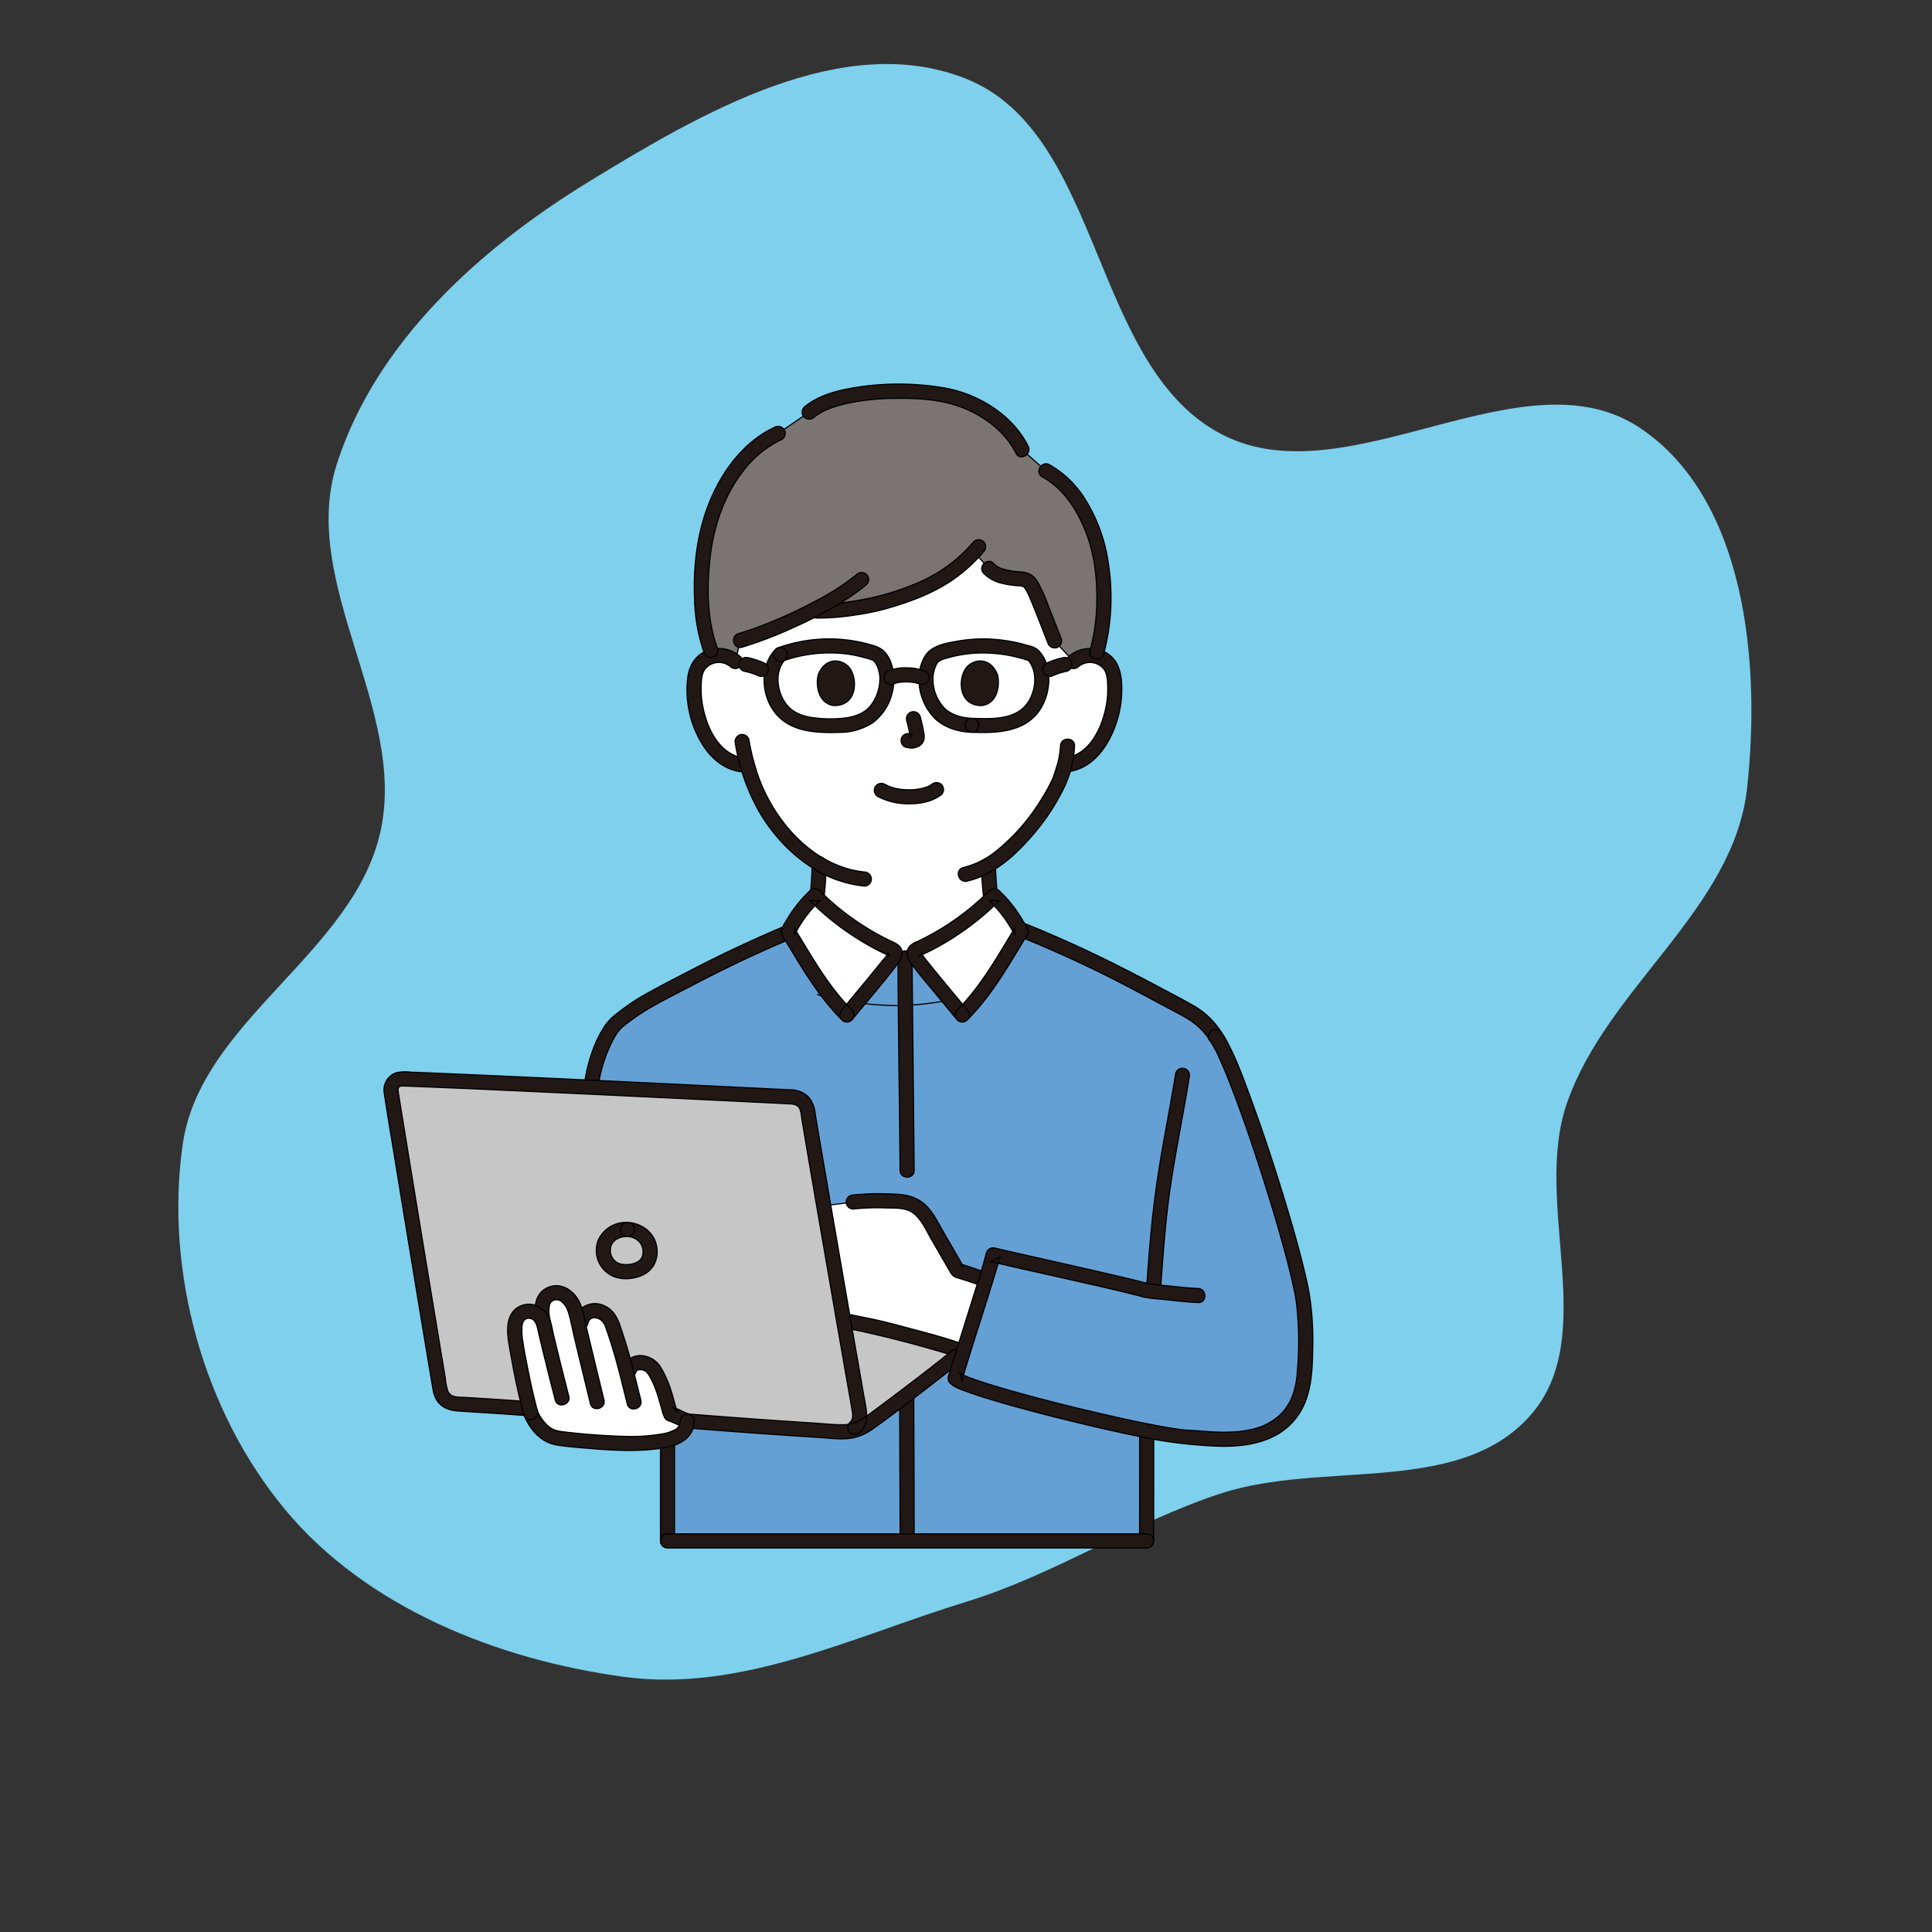 <!DOCTYPE svg PUBLIC "-//W3C//DTD SVG 1.1//EN" "http://www.w3.org/Graphics/SVG/1.1/DTD/svg11.dtd">
<!-- Uploaded to: SVG Repo, www.svgrepo.com, Transformed by: SVG Repo Mixer Tools -->
<svg width="183px" height="183px" viewBox="-131.1 -131.1 659.47 659.47" xmlns="http://www.w3.org/2000/svg" fill="#000000" stroke="#000000" stroke-width="0.397">
<rect x="-131.1" y="-131.1" width="659.47" height="659.47" fill="#333333" stroke="none"/>
<g id="SVGRepo_bgCarrier" stroke-width="0" transform="translate(0,0), scale(1)">
<path transform="translate(-131.1, -131.1), scale(20.608)" d="M16,26.533C17.476,26.08,18.743,25.224,20.209,24.741C21.906,24.181,24.156,24.786,25.343,23.45C26.512,22.134,25.379,19.936,25.954,18.272C26.618,16.352,28.719,15.066,28.939,13.047C29.166,10.962,28.91,8.262,27.17,7.092C25.229,5.786,22.317,8.273,20.24,7.196C18.064,6.069,18.276,2.211,16,1.304C13.967,0.494,11.612,1.871,9.746,3.014C7.943,4.118,6.223,5.675,5.578,7.689C4.947,9.663,6.757,11.765,6.299,13.786C5.842,15.802,3.313,16.914,3.025,18.962C2.729,21.057,3.367,23.369,4.717,24.998C6.066,26.625,8.236,27.489,10.33,27.774C12.271,28.038,14.127,27.108,16,26.533" fill="#7ed0ec" strokewidth="0"/>
</g>
<g id="SVGRepo_tracerCarrier" stroke-linecap="round" stroke-linejoin="round"/>
<g id="SVGRepo_iconCarrier">
<defs>
<style>.a{fill:#ffffff;}.b{fill:#7a7473;}.c{fill:#211715;}.d{fill:#65a0d4;}.e{fill:none;}.f{fill:#c6c6c6;}</style>
</defs>
<path class="a" d="M229.007,138.556c-3.743,7.007-12.268,19.358-22.707,25.542a110.569,110.569,0,0,0,.762,11.061s-.551,22.659-29.588,22.659-29.68-22.8-29.68-22.8c.42-3.757.68-7.954.76-11.262a53.209,53.209,0,0,1-13.334-11.706,58.544,58.544,0,0,1-11.157-21.779l-2.2-.338a14.488,14.488,0,0,1-6.746-3.041,21.857,21.857,0,0,1-5.658-7.425,34.427,34.427,0,0,1-3.51-18.249,11.488,11.488,0,0,1,1.2-4.621A8.126,8.126,0,0,1,113,92.709a8.605,8.605,0,0,1,6.885,2.014s-8.184-49.794,57-49.794c61.926,0,58.483,49.794,58.483,49.794a8.6,8.6,0,0,1,6.885-2.014,8.122,8.122,0,0,1,5.842,3.884,11.473,11.473,0,0,1,1.2,4.621,34.427,34.427,0,0,1-3.51,18.249,21.883,21.883,0,0,1-5.658,7.425,14.493,14.493,0,0,1-6.746,3.041s-.42.065-1.157.185c-.553,2.069-1.174,3.812-1.479,4.738A31.843,31.843,0,0,1,229.007,138.556Z"/>
<path class="b" d="M225.9,29.6c8.849,4.857,13.218,13.266,16.07,20.552,4.176,10.67,5.315,28.621.936,42.681-.217-.051-.438-.093-.66-.126a8.6,8.6,0,0,0-6.885,2.014l-6.476-7.048c-1.453-3.627-2.538-6.516-3.991-10.143a73.967,73.967,0,0,0-4.154-9.222c-1.379-2.251-4.189-1.659-6.763-2.112-8.353-1.472-6.591-3.311-12.792-8.685-8.407,9.053-17.358,12.781-28.861,16.379-6.19,1.937-17.353,3.8-24.977,3.548-7.655,4.429-18.853,7.891-25.729,10.045l-1.742,7.238A8.605,8.605,0,0,0,113,92.709a6.537,6.537,0,0,0-.739.151l-.731-1.928c-4.3-11.343-4.072-29.7-.631-42.595,3.541-13.265,11.854-26.137,23.637-31.515L145.1,9.6c10.29-8.9,40.9-8.261,51.4-4.511,10.019,3.578,17.641,9.92,21.287,17.327Z"/>
<path class="c" d="M150.194,175.014c.415-3.742.666-7.506.76-11.27a2.421,2.421,0,0,0-2.4-2.4,2.447,2.447,0,0,0-2.4,2.4c-.094,3.764-.345,7.528-.76,11.27a2.406,2.406,0,0,0,2.4,2.4,2.469,2.469,0,0,0,2.4-2.4Z"/>
<path class="c" d="M203.9,164.19a109.306,109.306,0,0,0,.761,10.969,2.461,2.461,0,0,0,2.4,2.4c1.173-.053,2.558-1.065,2.4-2.4a109.306,109.306,0,0,1-.761-10.969,2.4,2.4,0,1,0-4.8,0Z"/>
<path class="d" d="M150.3,394.874H96.75v-.03c0-18.459,0-33.233,0-44.053L70.661,239.667c1.567-10.443,5.915-20.124,9.9-22.584a63.4,63.4,0,0,1,8.9-6.139c16.156-8.787,30.237-16.15,48.377-23.762a44.8,44.8,0,0,1,9.212-12.527,90.243,90.243,0,0,0,26.046,18.153c.539.244,1.141.543,1.314,1.109a2.088,2.088,0,0,1-.3,1.471h7.124a2.094,2.094,0,0,1-.3-1.471c.174-.566.776-.865,1.315-1.109a90.243,90.243,0,0,0,26.046-18.153,43.808,43.808,0,0,1,8.573,11.315c21.194,8.526,36.566,16.523,54.492,26.272,3.084,1.677,8.722,4.1,12.463,10.423,7.146,9.346,28.346,75.464,30.05,91.259a115.629,115.629,0,0,1-.174,27.506c-4.553,23.451-30.8,18.363-38.742,18.095a114.685,114.685,0,0,1-14.65-2.25c0,9.991,0,22.574,0,37.6Z"/>
<path class="e" d="M147.79,208.362a106.5,106.5,0,0,0,26.8,3.78c9.429.023,20.544-1.845,30.454-4.662"/>
<path class="c" d="M262.694,394.844q0-18.784.01-37.57c0-3.089-4.8-3.094-4.8,0q-.018,18.785-.01,37.57c0,3.089,4.8,3.094,4.8,0Z"/>
<path class="c" d="M99.15,394.845q0-22.026,0-44.053c0-3.088-4.8-3.093-4.8,0q0,22.027,0,44.053c0,3.089,4.8,3.094,4.8,0Z"/>
<path class="c" d="M175.429,195.789c.006,16.426.29,32.855.462,49.279q.123,11.662.251,23.324c.034,3.087,4.834,3.1,4.8,0q-.364-33.1-.67-66.2c-.018-2.134-.042-4.268-.043-6.4,0-3.088-4.8-3.093-4.8,0Z"/>
<path class="c" d="M176,346.011c0,12.961.092,25.922.128,38.883q.014,4.746.018,9.492c0,3.089,4.8,3.094,4.8,0,0-13.983-.08-27.966-.128-41.948-.007-2.142-.018-4.284-.018-6.427,0-3.088-4.8-3.093-4.8,0Z"/>
<path class="c" d="M96.75,397.274H260.331c3.089,0,3.094-4.8,0-4.8H96.75c-3.089,0-3.094,4.8,0,4.8Z"/>
<path class="c" d="M217.4,188.755q14.689,5.967,28.893,13.035c8.593,4.272,16.99,8.9,25.475,13.381,4.042,2.133,7.576,4.732,9.98,8.706,1.6,2.639,5.749.23,4.144-2.423A27.177,27.177,0,0,0,275.958,212c-3.78-2.17-7.682-4.16-11.527-6.214-9.191-4.911-18.478-9.641-27.953-13.983q-8.814-4.038-17.807-7.671a2.415,2.415,0,0,0-2.952,1.676,2.459,2.459,0,0,0,1.676,2.952Z"/>
<path class="c" d="M270.21,235.292c-1.581,9.882-3.534,19.7-5.187,29.568q-2.229,13.308-3.417,26.728c-.492,5.613-.921,11.231-1.33,16.851a2.421,2.421,0,0,0,2.4,2.4,2.447,2.447,0,0,0,2.4-2.4c.648-8.9,1.277-17.825,2.3-26.7,1.119-9.719,2.893-19.355,4.64-28.977.98-5.392,1.958-10.785,2.823-16.2a2.474,2.474,0,0,0-1.676-2.953,2.419,2.419,0,0,0-2.952,1.676Z"/>
<path class="c" d="M138.969,184.127q-17.875,7.421-35.037,16.372c-5.525,2.868-11.1,5.715-16.494,8.823a79.5,79.5,0,0,0-8.242,5.79,17.383,17.383,0,0,0-4.239,4.64c-3.643,5.7-5.589,12.65-6.61,19.277a2.476,2.476,0,0,0,1.676,2.952,2.417,2.417,0,0,0,2.952-1.676,50.18,50.18,0,0,1,5.272-16.69,20.811,20.811,0,0,1,1.729-2.708c.124-.16.468-.555.686-.786.144-.151.292-.3.444-.442.069-.064.67-.571.311-.288a76.432,76.432,0,0,1,7.642-5.449c5.094-3.091,10.509-5.754,15.788-8.513s10.617-5.452,16-8.023q9.585-4.575,19.4-8.651a2.479,2.479,0,0,0,1.676-2.952,2.414,2.414,0,0,0-2.952-1.676Z"/>
<path class="a" d="M197.343,215.356c8.364-8.312,13.842-18.38,20.021-28.437a44.582,44.582,0,0,0-9.077-12.264,90.243,90.243,0,0,1-26.046,18.153c-.539.244-1.141.543-1.315,1.109a2.094,2.094,0,0,0,.3,1.471,84.239,84.239,0,0,0,5.388,6.956C190.28,206.829,194.882,212.325,197.343,215.356Z"/>
<path class="a" d="M157.987,215.356c-8.364-8.312-13.842-18.38-20.021-28.437a44.582,44.582,0,0,1,9.077-12.264,90.243,90.243,0,0,0,26.046,18.153c.539.244,1.141.543,1.314,1.109a2.088,2.088,0,0,1-.3,1.471,84.239,84.239,0,0,1-5.388,6.956C165.05,206.829,160.448,212.325,157.987,215.356Z"/>
<path class="c" d="M199.04,217.053c6.339-6.344,11.257-13.871,15.9-21.5,1.154-1.9,2.3-3.805,3.451-5.7.651-1.071,1.661-2.225,1.292-3.568a13.6,13.6,0,0,0-1.534-2.923,45.4,45.4,0,0,0-8.16-10.4,2.443,2.443,0,0,0-3.394,0,87.31,87.31,0,0,1-21.808,15.954q-1.4.723-2.817,1.391a6.506,6.506,0,0,0-2.772,1.851c-1.2,1.66-.638,3.664.456,5.211,2.34,3.31,5.031,6.4,7.609,9.526,2.794,3.388,5.617,6.754,8.388,10.162a2.417,2.417,0,0,0,3.394,0,2.455,2.455,0,0,0,0-3.394c-2.859-3.517-5.773-6.989-8.655-10.486-1.6-1.941-3.2-3.884-4.763-5.852-.551-.692-1.1-1.385-1.626-2.1-.285-.39-.728-.851-.67-1.305L183,195.128l-.192.085a4.179,4.179,0,0,1,.481-.256c.3-.148.609-.28.912-.421q.849-.4,1.689-.813,1.809-.9,3.574-1.88,3.735-2.077,7.262-4.5a91.8,91.8,0,0,0,13.259-10.99H206.59a43.221,43.221,0,0,1,8.7,11.779v-2.423c-5.963,9.719-11.518,19.818-19.645,27.951C193.46,215.846,196.853,219.242,199.04,217.053Z"/>
<path class="c" d="M159.684,213.659c-8.127-8.133-13.682-18.232-19.645-27.951v2.423a43.221,43.221,0,0,1,8.7-11.779h-3.394a91.8,91.8,0,0,0,13.259,10.99q3.436,2.355,7.074,4.4,1.764.988,3.575,1.892.931.465,1.876.906c.249.116.5.225.748.344a3.941,3.941,0,0,1,.486.244c.223.118.212.12-.033,0L172,193.917c.119.918-1.613,2.547-2.17,3.248-1.607,2.021-3.246,4.016-4.888,6.008-2.882,3.5-5.8,6.969-8.655,10.486a2.471,2.471,0,0,0,0,3.394,2.419,2.419,0,0,0,3.394,0c5.12-6.3,10.5-12.4,15.4-18.877a6.5,6.5,0,0,0,1.745-4.073c-.077-2.658-2.794-3.457-4.775-4.431a89.314,89.314,0,0,1-11.572-6.854,84.624,84.624,0,0,1-11.74-9.86,2.445,2.445,0,0,0-3.394,0,45.294,45.294,0,0,0-8.055,10.22,14.257,14.257,0,0,0-1.639,3.1c-.355,1.288.55,2.349,1.176,3.377,1.194,1.962,2.374,3.932,3.567,5.9,4.638,7.629,9.556,15.156,15.895,21.5C158.476,219.241,161.871,215.847,159.684,213.659Z"/>
<path class="f" d="M2.56,239.63a3.7,3.7,0,0,1,3.621-2.453c28.562,1.009,111.252,5.078,133.3,6.165a5.39,5.39,0,0,1,5.053,4.511c3.273,19.849,15.251,88.786,18.425,106.706l.269,1.522a12.712,12.712,0,0,1-1.8.805,16.107,16.107,0,0,1-5.321.73c-45.917-2.641-86.022-6.816-131.671-9.52a5.675,5.675,0,0,1-5.271-4.713C15.4,321.084,5.713,262.3,2.394,241.457A3.675,3.675,0,0,1,2.56,239.63Z"/>
<path class="f" d="M159.878,337.01c-.917-5.251-1.946-11.162-3.029-17.4l1.681.342,8.108,1.649c4.7,1.042,23.454,5.9,30.77,8.563l-2.045,1.653c-9.333,7.556-26.407,20.408-30.444,23.223a15.061,15.061,0,0,1-1.694,1.037l-.269-1.519C162.276,350.722,161.193,344.544,159.878,337.01Z"/>
<path class="a" d="M166.924,321.647c4.707,1.043,23.518,5.919,30.807,8.577,2.216-7.091,5.393-17.164,7.7-24.7q-4.671-1.557-9.4-2.917l-8.755-15.162c-1.522-2.636-3.158-5.39-5.789-6.921-2.579-1.5-5.711-1.594-8.695-1.646a73.444,73.444,0,0,0-13.043.4l-9.794,1.206,7.009,39.375Z"/>
<path class="c" d="M198.083,327.865c-6.012-2.179-12.25-3.8-18.423-5.446-4.555-1.217-9.12-2.468-13.743-3.408l-6.749-1.373a2.459,2.459,0,0,0-2.952,1.677,2.423,2.423,0,0,0,1.676,2.952c9.9,2.013,19.644,4.438,29.354,7.231,3.207.922,6.422,1.858,9.561,3a2.422,2.422,0,0,0,2.953-1.676,2.45,2.45,0,0,0-1.677-2.952Z"/>
<path class="c" d="M206.068,303.442c-3.221-1.092-6.422-2.242-9.689-3.19l1.434,1.1L191,289.562c-1.96-3.394-3.768-7.3-6.823-9.873-3.329-2.8-7.5-3.171-11.679-3.251a86.893,86.893,0,0,0-12.361.351,2.475,2.475,0,0,0-2.4,2.4,2.415,2.415,0,0,0,2.4,2.4,78.636,78.636,0,0,1,11.267-.373c3.117.064,6.773-.168,9.379,1.867,2.725,2.128,4.265,5.771,5.951,8.691l6.08,10.529c.679,1.177,1.15,2.19,2.517,2.645,1.034.344,2.089.629,3.125.967,2.119.693,4.22,1.44,6.332,2.155,2.932.994,4.19-3.641,1.276-4.628Z"/>
<path class="c" d="M162.394,357.849c3.639-2.96,2.126-8.175,1.44-12.087q-.9-5.163-1.806-10.328-2.253-12.906-4.49-25.813-4.509-26-8.95-52.02-.734-4.326-1.456-8.654a10.028,10.028,0,0,0-2.174-5.477,8.509,8.509,0,0,0-6.237-2.565q-8.5-.418-17-.835-25.92-1.267-51.844-2.5-25.716-1.212-51.438-2.32-4.671-.193-9.344-.372a14.007,14.007,0,0,0-5.034.23,6.185,6.185,0,0,0-3.986,6.976C1.1,249,2.3,255.893,3.427,262.789q4.56,27.972,9.2,55.93,1.9,11.47,3.823,22.937c.338,2.011.59,3.931,1.867,5.615,1.925,2.538,4.576,3.132,7.6,3.314q10.424.626,20.839,1.365c27.043,1.906,54.05,4.289,81.091,6.227q10.374.744,20.755,1.391c3.234.2,6.6.694,9.833.351a16.406,16.406,0,0,0,7.893-2.944c6.711-4.7,13.185-9.767,19.67-14.767,3.713-2.864,7.416-5.743,11.063-8.693a2.415,2.415,0,0,0,0-3.394,2.457,2.457,0,0,0-3.394,0c-7.277,5.885-14.734,11.553-22.224,17.164-2.511,1.881-5.014,3.785-7.588,5.581a12.06,12.06,0,0,1-6.708,2.348c-3.228.12-6.547-.321-9.77-.522-26.483-1.654-52.921-3.916-79.375-5.964-13.366-1.034-26.737-2.006-40.118-2.824-2.146-.131-5.07.246-6.125-2.138a19.277,19.277,0,0,1-.854-4.439q-.861-5.125-1.714-10.251-4.479-26.889-8.883-53.792Q8.3,263.05,6.316,250.813q-.738-4.551-1.466-9.1c-.022-.135-.1-.862-.1-.6a1.5,1.5,0,0,1,.214-.968c.424-.614,1.053-.569,1.731-.545q1.989.071,3.979.148c15.408.593,30.811,1.31,46.214,2.024Q83.5,243,110.1,244.3q10.3.5,20.591,1.007l7.378.363c1.316.065,2.631.066,3.519,1.223.8,1.045.814,2.74,1.026,4.01,2.54,15.225,5.179,30.433,7.808,45.643q4.272,24.711,8.592,49.413.357,2.041.716,4.083c.261,1.486.594,3.33-.734,4.41a2.417,2.417,0,0,0,0,3.394,2.457,2.457,0,0,0,3.4,0Z"/>
<path class="a" d="M54.653,321.373c-.546-2.576-2.67-5.425-6.173-4.787-2.194.4-3.618,2.252-3.784,4.9-.222,3.556.545,7.574,1.815,14.111.975,5.013,2.223,10.815,3.519,15.556,2.078,4.836,5.1,8.013,9.555,8.666,2.73.475,19.778,2.111,27.445,1.778,6.6-.671,16.514-.591,16.444-7.71-2.462-.727-4.638-2.1-5.592-2.261a16.778,16.778,0,0,1-.8-2.508c-1.041-4.377-3.762-12.365-6.437-14.143-2.147-1.428-5.819-1.451-6.9,1.417,0,0-.3.807-.769,2.048-.316-1.229-.637-2.508-.962-3.866a133.076,133.076,0,0,0-4.2-13.644,6.685,6.685,0,0,0-4.445-4.444c-2.3-.805-5.741.667-6.111,3.556l-.406,3.167-1.278-5.69c-1.432-6.377-5.453-8.112-8.39-7.07-3.3,1.171-4,4.7-2.741,9.889"/>
<path class="c" d="M86.057,337.029c-.2.474.367-.7.12-.141.208-.187.211-.2.009-.057a3.465,3.465,0,0,1,.367-.229q.375-.186.022-.018.207-.071.42-.12.423-.079.019-.016c.149-.013.3-.02.448-.02s.3.007.451.019c-.262-.045-.249-.042.037.008.3.071.584.144.872.243-.435-.15.334.18.426.232.316.18.319.292.068.026A8.461,8.461,0,0,1,91,339.3a27.485,27.485,0,0,1,1.57,3.439c.994,2.576,1.647,5.214,2.416,7.857a10.209,10.209,0,0,0,.822,2.236,2.607,2.607,0,0,0,1.574,1.133c.084.03.787.288.342.1,1.636.685,3.194,1.511,4.888,2.062,2.945.957,4.206-3.676,1.276-4.629-1.814-.59-3.51-1.8-5.37-2.193l1.677,1.676c-.962-2.439-1.43-5.065-2.281-7.55a35.737,35.737,0,0,0-3.364-7.572,8.209,8.209,0,0,0-5.775-4.11,6.459,6.459,0,0,0-7.349,4,2.416,2.416,0,0,0,1.677,2.953,2.461,2.461,0,0,0,2.952-1.677Z"/>
<path class="c" d="M87.64,346.847c-2.091-8.4-4.089-16.89-6.977-25.059a15.387,15.387,0,0,0-2.326-4.762,8.937,8.937,0,0,0-4.863-3c-3.651-.8-7.888,1.56-8.536,5.374a2.471,2.471,0,0,0,1.676,2.952,2.419,2.419,0,0,0,2.952-1.676c.4-2.355,2.886-2.408,4.518-1.162a5.422,5.422,0,0,1,1.618,2.619c.546,1.5,1.059,3.014,1.55,4.533,2.273,7.032,3.975,14.284,5.76,21.454.746,3,5.376,1.727,4.628-1.276Z"/>
<path class="c" d="M75.048,346.736c-1.986-8.157-3.976-16.314-5.913-24.483-.811-3.416-1.264-7.315-3.246-10.283-2.025-3.03-5.679-5.1-9.349-3.836-5.558,1.913-5.546,8.028-4.417,12.841.705,3.006,5.335,1.733,4.628-1.276a11.09,11.09,0,0,1-.3-5.309,2.247,2.247,0,0,1,1.856-1.772c.074-.023.5-.089.185-.048s.119,0,.2,0c.139.006.28,0,.419.006.371.008-.374-.081,0-.008a2.613,2.613,0,0,1,1.422.568,7.21,7.21,0,0,1,2.3,3.462c.9,2.7,1.368,5.616,2.028,8.385q1.314,5.52,2.654,11.034,1.452,6,2.913,12c.731,3,5.361,1.729,4.629-1.276Z"/>
<path class="c" d="M47.957,352.363c2.09,4.768,5.709,8.921,11.074,9.784,3.319.533,6.7.79,10.044,1.071,8.94.753,17.947,1.365,26.841-.187,4.951-.863,9.789-3.369,9.958-8.99.093-3.09-4.707-3.087-4.8,0a3.132,3.132,0,0,1-1.581,2.789A14.112,14.112,0,0,1,94.64,358.4a61.319,61.319,0,0,1-11.055.83,227.179,227.179,0,0,1-22.972-1.666c-.34-.039.55.092-.115-.019-.42-.069-.839-.133-1.253-.233a7.992,7.992,0,0,1-2.881-1.323A14.414,14.414,0,0,1,52.1,349.94a2.417,2.417,0,0,0-3.284-.861,2.463,2.463,0,0,0-.861,3.284Z"/>
<path class="c" d="M63.048,345.477q-1.8-6.988-3.526-14-.831-3.365-1.636-6.733c-.379-1.595-.62-3.293-1.148-4.846a8.454,8.454,0,0,0-4.96-5.411,7.05,7.05,0,0,0-7.553,1.886c-3.257,3.8-1.839,9.952-1.056,14.4,1.238,7.048,2.671,14.1,4.547,21.008.808,2.977,5.44,1.714,4.628-1.276-1.5-5.524-2.664-11.134-3.75-16.751-.461-2.381-.945-4.767-1.262-7.173a19.746,19.746,0,0,1-.207-5.376c.236-1.557,1.294-2.669,2.93-2.239,1.475.388,2.049,1.989,2.353,3.357.773,3.487,1.629,6.957,2.485,10.425q1.73,7.007,3.526,14c.77,2.989,5.4,1.722,4.629-1.276Z"/>
<path class="c" d="M281.743,223.877a32.356,32.356,0,0,1,3.3,6.015q.5,1.083.977,2.176.256.586.508,1.176c.066.152.239.561.077.178.109.257.216.515.323.772q1.134,2.727,2.2,5.482c3.534,9.12,6.7,18.385,9.719,27.687,3.06,9.437,5.957,18.932,8.548,28.509,1.023,3.78,2,7.574,2.848,11.4.322,1.457.626,2.918.884,4.387.11.624.2,1.251.3,1.877.026.169-.07-.609-.02-.139.013.119.029.237.043.356.09.776.164,1.554.237,2.331a117.069,117.069,0,0,1,.036,21.1,28.481,28.481,0,0,1-1.877,8.811,17.732,17.732,0,0,1-3.554,5.406,19.9,19.9,0,0,1-10.19,5.411c-1.026.243-2.063.433-3.107.586-.284.041.015,0,.061-.007-.115.015-.231.03-.346.043-.231.027-.461.054-.692.078q-.8.084-1.607.138c-1.951.135-3.908.151-5.861.092-3.031-.091-6.041-.434-9.067-.59-1-.052-1.992-.111-2.987-.224-.3-.034-.606-.073-.908-.11-.334-.04-.3-.041.044.007q-.31-.042-.621-.087-1.1-.156-2.19-.336c-8.275-1.342-16.478-3.177-24.641-5.07-9.39-2.177-18.748-4.518-28.034-7.106-3.794-1.057-7.579-2.154-11.327-3.364-1.453-.469-2.9-.955-4.334-1.482q-.855-.313-1.7-.653c-.136-.054-.27-.112-.406-.166-.154-.061.548.248.139.057-.228-.106-.459-.2-.686-.31-.332-.157-.663-.32-.979-.508-.118-.07-.231-.158-.352-.221-.475-.249.484.42.141.1l.617,2.335c3.422-11.712,7.334-23.284,10.874-34.961.722-2.381,1.468-4.762,2.083-7.173l-2.953,1.676c7.912,1.9,15.866,3.623,23.8,5.419,8.828,2,17.679,3.942,26.452,6.178.7.179,1.4.383,2.1.552a46.134,46.134,0,0,0,5.762.669c4.153.449,8.307.938,12.481,1.148,3.087.154,3.079-4.646,0-4.8-3.631-.182-7.248-.581-10.861-.972a51.506,51.506,0,0,1-7.467-1.035c-3.657-.95-7.339-1.807-11.019-2.665-9.589-2.237-19.2-4.385-28.8-6.557-3.727-.843-7.457-1.674-11.172-2.566a2.439,2.439,0,0,0-2.952,1.677c-1.346,5.282-3.085,10.482-4.7,15.686-2.076,6.681-4.183,13.353-6.273,20.03-.669,2.136-1.354,4.269-1.981,6.418a2.383,2.383,0,0,0,.617,2.335c1.521,1.4,3.717,2.1,5.611,2.8,3.181,1.189,6.434,2.189,9.688,3.158,9.049,2.694,18.2,5.047,27.378,7.269,9,2.181,18.047,4.25,27.156,5.943a155.177,155.177,0,0,0,16.939,2.043c8.129.607,16.829.521,24.2-3.405A22.078,22.078,0,0,0,313.81,348.8c2.981-6.385,3.093-13.793,3.182-20.726a97.864,97.864,0,0,0-1.1-16.9c-.526-3.229-1.275-6.423-2.056-9.6-2.271-9.226-4.971-18.351-7.794-27.421-3.081-9.9-6.349-19.737-9.916-29.467-2.577-7.029-5.133-14.275-8.742-20.858a19.2,19.2,0,0,0-1.493-2.384,2.476,2.476,0,0,0-3.283-.861,2.415,2.415,0,0,0-.861,3.284Z"/>
<path class="c" d="M237.062,96.42a6.121,6.121,0,0,1,8.587.793c1.211,1.594,1.29,3.87,1.353,5.783a30.937,30.937,0,0,1-.4,6.252c-1.316,7.625-5.366,16.916-13.864,18.367a2.419,2.419,0,0,0-1.676,2.952,2.455,2.455,0,0,0,2.952,1.676c8.562-1.462,13.669-9.454,16.1-17.152a36.163,36.163,0,0,0,1.636-12.986c-.254-4.222-1.467-8.21-5.343-10.435a11.1,11.1,0,0,0-12.749,1.356,2.421,2.421,0,0,0,0,3.394,2.448,2.448,0,0,0,3.394,0Z"/>
<path class="c" d="M230.892,123.523a29.187,29.187,0,0,1-1.4,7.425c-.271.9-.568,1.795-.867,2.688-.077.229-.151.46-.235.687-.035.1-.079.19-.112.287-.171.5.14-.311.031-.07a58.911,58.911,0,0,1-3.839,7.034,68.892,68.892,0,0,1-15.316,17.673,29.311,29.311,0,0,1-11.431,5.794c-3.01.69-1.736,5.319,1.276,4.628,8.577-1.967,15.756-8.157,21.411-14.626a74.293,74.293,0,0,0,11.829-17.6,37.344,37.344,0,0,0,3.453-13.922c.1-3.09-4.7-3.086-4.8,0Z"/>
<path class="c" d="M121.577,93.026a11.061,11.061,0,0,0-11.186-2.084c-4.14,1.637-6.219,5.107-6.748,9.408a35.145,35.145,0,0,0,6.155,24.318c2.811,3.8,6.68,6.765,11.428,7.575a2.469,2.469,0,0,0,2.952-1.676,2.419,2.419,0,0,0-1.676-2.952c-8.5-1.451-12.549-10.743-13.864-18.367a30.937,30.937,0,0,1-.4-6.252c.063-1.911.143-4.192,1.353-5.783a6.121,6.121,0,0,1,8.587-.793,2.461,2.461,0,0,0,3.394,0,2.421,2.421,0,0,0,0-3.394Z"/>
<path class="c" d="M119.9,122.646a69.173,69.173,0,0,0,8.668,24.192c4.988,8.2,12.232,15.618,20.777,20.11a40,40,0,0,0,14.59,4.4,2.416,2.416,0,0,0,2.4-2.4,2.453,2.453,0,0,0-2.4-2.4c-17.359-1.793-30.872-17.343-36.316-32.987a77.08,77.08,0,0,1-3.091-12.191,2.419,2.419,0,0,0-2.952-1.676,2.454,2.454,0,0,0-1.676,2.952Z"/>
<path class="c" d="M219.852,21.2c-5.36-10.709-17.134-17.92-28.716-19.894a92.428,92.428,0,0,0-32.758.316c-5.3,1.033-10.8,2.717-14.98,6.276a2.423,2.423,0,0,0,0,3.395,2.451,2.451,0,0,0,3.394,0c.164-.14.328-.279.5-.411-.309.24.118-.078.222-.15.41-.281.825-.55,1.254-.8a25.052,25.052,0,0,1,2.69-1.346,42.287,42.287,0,0,1,6.45-1.965,77.213,77.213,0,0,1,15.53-1.714c9.6-.2,19.073.316,27.736,4.81,6.065,3.146,11.443,7.728,14.536,13.908,1.383,2.763,5.525.335,4.145-2.423Z"/>
<path class="c" d="M133.32,14.75c-10.357,4.8-17.633,14.578-21.962,24.879-4.44,10.562-5.861,22.388-5.371,33.779a59.347,59.347,0,0,0,3.224,18.162,2.466,2.466,0,0,0,2.952,1.676,2.419,2.419,0,0,0,1.676-2.952c-3.655-9.793-3.712-21-2.525-31.262,1.214-10.494,4.693-20.917,11.223-29.333a36.072,36.072,0,0,1,13.206-10.805,2.42,2.42,0,0,0,.861-3.283,2.454,2.454,0,0,0-3.284-.861Z"/>
<path class="c" d="M224.693,31.674c7.232,4.037,11.721,11,14.732,18.525,3.143,7.861,4.078,16.551,3.841,24.962a65.307,65.307,0,0,1-2.295,15.777c-.834,2.98,3.8,4.252,4.628,1.277a74.863,74.863,0,0,0,1.764-29.99,55.859,55.859,0,0,0-8.695-23.879A34.128,34.128,0,0,0,227.115,27.53c-2.7-1.507-5.123,2.637-2.422,4.144Z"/>
<path class="c" d="M201.259,53.825a51.222,51.222,0,0,1-18.443,13.738,89.245,89.245,0,0,1-21.781,6.407,73.728,73.728,0,0,1-13.487,1.078c-3.09-.072-3.089,4.728,0,4.8A77.632,77.632,0,0,0,160.34,78.9a85.238,85.238,0,0,0,11.786-2.439c7.614-2.221,15.32-5.084,21.894-9.6a54.833,54.833,0,0,0,10.633-9.644,2.463,2.463,0,0,0,0-3.394,2.421,2.421,0,0,0-3.394,0Z"/>
<path class="c" d="M161.307,65.005a79.454,79.454,0,0,1-13.931,9,158.53,158.53,0,0,1-17.345,8.025c-2.974,1.161-5.986,2.23-9.047,3.14-2.954.878-1.7,5.512,1.276,4.628a138.432,138.432,0,0,0,17.458-6.685,141.257,141.257,0,0,0,17.218-9.1A67.406,67.406,0,0,0,164.7,68.4a2.421,2.421,0,0,0,0-3.394,2.45,2.45,0,0,0-3.394,0Z"/>
<path class="c" d="M204.693,64.627a12.716,12.716,0,0,0,6.246,3.384,29.878,29.878,0,0,0,5.167.8c.95.068,2.055.013,2.641.833a21.935,21.935,0,0,1,1.947,3.925c.591,1.341,1.132,2.7,1.676,4.063,1.42,3.552,2.785,7.126,4.2,10.678a2.474,2.474,0,0,0,2.952,1.676,2.418,2.418,0,0,0,1.677-2.952c-1.458-3.647-2.861-7.316-4.32-10.963a56.045,56.045,0,0,0-3.992-8.85,6.253,6.253,0,0,0-4.121-2.9c-1.518-.315-3.081-.232-4.6-.52-.881-.168-1.759-.351-2.621-.6-.3-.085-.594-.176-.886-.278.021.007-.715-.285-.43-.158a7.664,7.664,0,0,1-1.382-.8c.4.293-.121-.11-.165-.151-.2-.193-.405-.385-.6-.587-2.154-2.221-5.546,1.175-3.394,3.395Z"/>
<path class="c" d="M83.06,290.965c.2.009.394.026.592.039-.537-.037-.1-.019.046.012.355.076.706.152,1.053.261.126.04.248.088.374.127.6.192-.407-.232.153.064a11.4,11.4,0,0,1,1.025.583s.513.384.233.16.208.192.208.192a8.852,8.852,0,0,1,.682.715c-.36-.412.05.078.1.155.093.14.18.284.263.431s.158.3.234.453c-.237-.47.065.185.1.3a7.032,7.032,0,0,1,.274,1.164c-.062-.44-.012-.041-.012.041,0,.237.022.472.019.709a3.759,3.759,0,0,0-.027.528c.047.345.124-.5-.006.06a10.93,10.93,0,0,1-.3,1.083c.2-.58-.121.2-.224.372-.09.146-.188.285-.288.423.338-.464.105-.135,0-.033-.224.213-.436.429-.673.628.059-.05.433-.289.082-.076-.193.116-.377.244-.574.353-.153.086-.976.433-.348.2-.269.1-.536.2-.812.282s-.555.153-.837.212c-.17.036-.34.063-.511.1-.536.1.455-.031-.045,0a15.278,15.278,0,0,1-1.853.045c-.163-.009-.691-.141-.8-.07.2-.125.5.089.072,0-.241-.051-.479-.1-.715-.171-.167-.049-.33-.107-.493-.168-.361-.136.461.277-.09-.051-.3-.177-.6-.341-.885-.533.436.291-.1-.085-.16-.14q-.192-.173-.372-.359c-.12-.124-.233-.254-.346-.384.334.383-.116-.174-.177-.27-.094-.147-.183-.3-.265-.45-.034-.062-.311-.688-.114-.19a7.245,7.245,0,0,1-.318-1.019c0,.014-.123-.679-.071-.322s-.021-.356-.02-.34q-.015-.338,0-.675c0-.1.1-.747.016-.284a7.406,7.406,0,0,1,.355-1.309c-.182.488.079-.133.114-.2.1-.183.216-.352.324-.529.326-.534-.312.281.126-.158.143-.144.274-.3.422-.437s.3-.272.456-.4c-.412.323.072-.03.169-.092a8.747,8.747,0,0,1,1.062-.571c-.514.236.089-.024.172-.052q.282-.1.572-.176t.578-.138c.128-.027.257-.05.386-.071-.284.034-.335.041-.155.021.412,0,.82-.057,1.234-.048a2.4,2.4,0,1,0,0-4.8,10.389,10.389,0,0,0-10.049,6.268,9.666,9.666,0,0,0,4.249,11.648c3.226,1.819,7.475,1.6,10.79.146a8.767,8.767,0,0,0,3.941-3.389,9.435,9.435,0,0,0,1.053-6.381c-.727-4.9-5.245-8.083-9.984-8.292a2.417,2.417,0,0,0-2.4,2.4A2.452,2.452,0,0,0,83.06,290.965Z"/>
<path class="c" d="M200.677,118.882c8.333.243,17.784.053,23.043-7.5,3.973-5.707,4.8-15.765-.735-20.8a8.288,8.288,0,0,0-3.174-1.312q-1.71-.522-3.453-.922a55.883,55.883,0,0,0-6.828-1.111,50.288,50.288,0,0,0-13.879.537c-3.906.689-8.693,1.445-10.974,5.045a15.42,15.42,0,0,0-2.074,8.979,19.186,19.186,0,0,0,5.5,12.434c3.354,3.146,8.067,4.483,12.573,4.655,3.089.119,3.084-4.682,0-4.8-3.567-.136-7.523-1.22-9.925-4.026a14.451,14.451,0,0,1-3.315-10.7,12.681,12.681,0,0,1,.836-3.1c.732-1.635,1.31-1.939,2.933-2.454a43.968,43.968,0,0,1,13.836-2.024,49.134,49.134,0,0,1,15.608,2.812l-1.059-.617c3.821,3.918,2.941,11.154-.208,15.256-4.277,5.572-12.458,5.037-18.706,4.855C197.587,113.992,197.59,118.792,200.677,118.882Z"/>
<path class="c" d="M135.946,94.588a47.681,47.681,0,0,1,22.607-2.374A44.543,44.543,0,0,1,164.3,93.47a15.227,15.227,0,0,1,2.6.839,4.7,4.7,0,0,1,.713.685,10.173,10.173,0,0,1,1.611,6.041,14.827,14.827,0,0,1-3.212,8.822c-1.935,2.4-5,3.552-7.958,4.035a43.266,43.266,0,0,1-10.546.112c-3.167-.29-6.6-1.179-8.994-3.386-4.239-3.9-5.791-12.257-1.51-16.647,2.158-2.213-1.233-5.61-3.394-3.394-5.229,5.361-4.895,14.679-.829,20.666,5.111,7.524,14.456,7.908,22.71,7.652a20.715,20.715,0,0,0,11.241-3.262,17.8,17.8,0,0,0,6.673-10.158,17.287,17.287,0,0,0-.238-9.916,10.912,10.912,0,0,0-2.518-4.354c-1.484-1.435-3.574-1.95-5.51-2.488a51.5,51.5,0,0,0-30.47,1.243,2.46,2.46,0,0,0-1.677,2.952,2.422,2.422,0,0,0,2.953,1.676Z"/>
<path class="c" d="M174.233,102.233c.5-.249-.543.193.007-.009.181-.067.366-.125.552-.177a12.073,12.073,0,0,1,1.191-.256c.178-.031.52-.017-.163.017.093,0,.187-.023.279-.033q.357-.039.715-.063c.492-.033.986-.047,1.479-.044q.708,0,1.413.057.363.027.725.067c.175.02.529.119-.143-.023.09.019.185.026.276.041a13.164,13.164,0,0,1,1.29.264q.262.068.519.15c.2.065.909.363.092.009a2.622,2.622,0,0,0,1.849.242,2.45,2.45,0,0,0,1.435-1.1c.546-1.035.369-2.751-.861-3.283a16.779,16.779,0,0,0-6.595-1.221,14.283,14.283,0,0,0-6.482,1.221,2.414,2.414,0,0,0-.861,3.283,2.458,2.458,0,0,0,3.283.861Z"/>
<path class="c" d="M228.468,99.444c.089-.04.179-.079.268-.117l-.573.242a24.69,24.69,0,0,1,4.9-1.549,2.424,2.424,0,0,0,1.435-1.1,2.456,2.456,0,0,0,.242-1.85,2.429,2.429,0,0,0-1.1-1.434,2.685,2.685,0,0,0-1.85-.242,26.49,26.49,0,0,0-5.745,1.908,2.4,2.4,0,0,0-1.1,1.435,2.452,2.452,0,0,0,.242,1.849,2.421,2.421,0,0,0,1.434,1.1l.638.086a2.4,2.4,0,0,0,1.211-.328Z"/>
<path class="c" d="M129.945,95.3a26.472,26.472,0,0,0-5.745-1.908,2.577,2.577,0,0,0-1.85.242,2.4,2.4,0,0,0-.861,3.284,2.373,2.373,0,0,0,1.435,1.1,24.69,24.69,0,0,1,4.9,1.549l-.573-.242c.089.038.179.077.268.117a1.794,1.794,0,0,0,.892.285,1.823,1.823,0,0,0,.957-.043,2.445,2.445,0,0,0,1.434-1.1,2.418,2.418,0,0,0,.242-1.849,2.328,2.328,0,0,0-1.1-1.435Z"/>
<path class="c" d="M168.522,140.762a22.557,22.557,0,0,0,10.868,2.506c3.846-.025,7.784-.76,10.871-3.165a2.413,2.413,0,0,0,0-3.394,2.461,2.461,0,0,0-3.394,0c.7-.544.05-.054-.128.06-.223.143-.453.275-.688.4-.142.075-.92.417-.368.195-.312.125-.628.241-.948.344a17.114,17.114,0,0,1-5.7.762,17.827,17.827,0,0,1-5.443-.733c-.347-.1-.686-.227-1.028-.345-.112-.039-.22-.088-.332-.129.6.219.089.039-.026-.015-.426-.2-.844-.409-1.26-.629a2.451,2.451,0,0,0-3.283.861,2.425,2.425,0,0,0,.861,3.284Z"/>
<path class="c" d="M178.392,114.871a52.076,52.076,0,0,1,1.228,5.615l-.086-.638a3.408,3.408,0,0,1,.021.775l.086-.638a1.893,1.893,0,0,1-.086.349l.242-.573a1.4,1.4,0,0,1-.123.224l.375-.486a1.161,1.161,0,0,1-.183.181l.486-.375a3.565,3.565,0,0,1-.445.235l.573-.242a3.267,3.267,0,0,1-.749.219l.638-.086a3.014,3.014,0,0,1-.7,0l.638.086c-.265-.037-.526-.1-.791-.138a2.655,2.655,0,0,0-1.849.242,2.4,2.4,0,0,0-.861,3.284,2.3,2.3,0,0,0,1.434,1.1c.561.076,1.106.22,1.677.245a5.276,5.276,0,0,0,2.417-.567,3.388,3.388,0,0,0,1.907-2.243,5.849,5.849,0,0,0-.027-2.471c-.306-1.809-.724-3.6-1.189-5.376a2.4,2.4,0,1,0-4.629,1.276Z"/>
<path class="c" d="M148.237,99.1c-.938,3.047-.327,10.058,5.447,10.654,7.631-.045,8.037-8.521,5.468-12.506C157.049,93.98,150.864,92.623,148.237,99.1Z"/>
<path class="c" d="M209.345,99.1c.938,3.047.327,10.058-5.447,10.654-7.631-.046-8.037-8.521-5.469-12.507C200.532,93.98,206.717,92.623,209.345,99.1Z"/>
</g>
</svg>